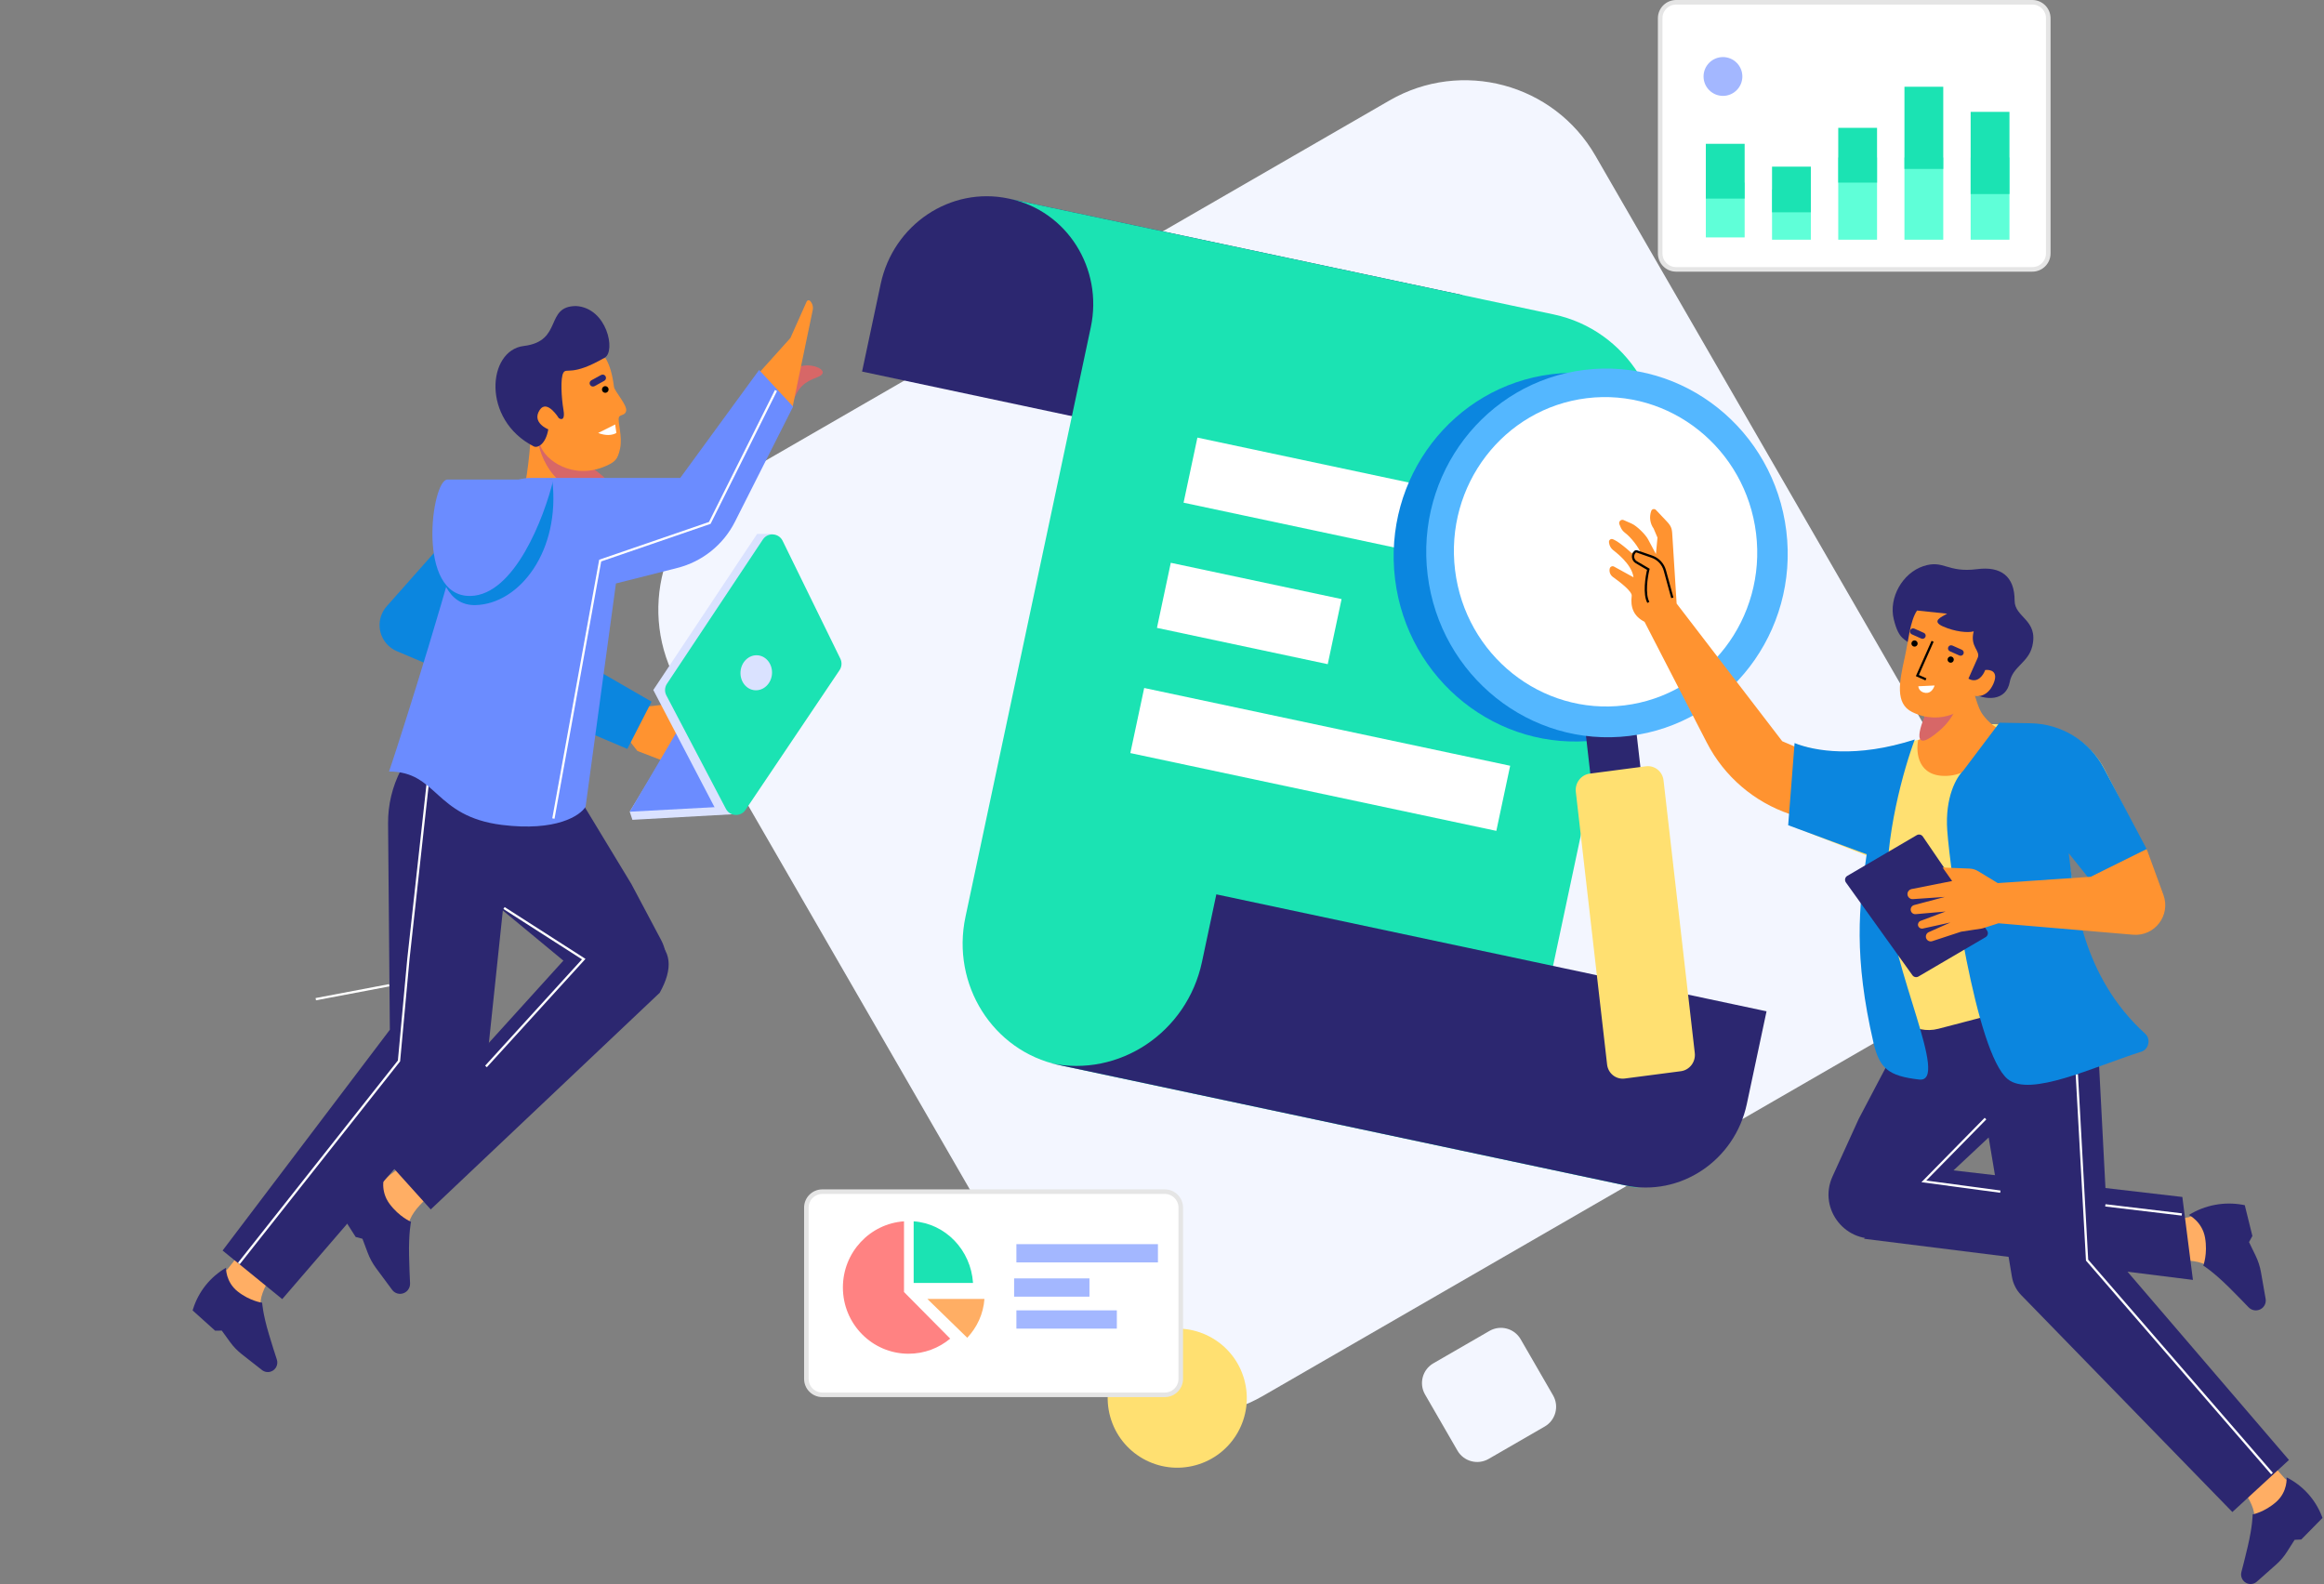 <?xml version="1.0" standalone="no"?><!DOCTYPE svg PUBLIC "-//W3C//DTD SVG 1.1//EN" "http://www.w3.org/Graphics/SVG/1.1/DTD/svg11.dtd"><svg height="694" node-id="1" sillyvg="true" template-height="694" template-width="1018" version="1.1" viewBox="0 0 1018 694" width="1018" xmlns="http://www.w3.org/2000/svg" xmlns:xlink="http://www.w3.org/1999/xlink"><rect x="0" y="0" width="1018" height="694" fill="#808080" stroke="none"/><defs node-id="102"><mask height="56" id="mask0" maskUnits="userSpaceOnUse" node-id="28" width="40" x="223" y="185"><path d="M 230.91 213.55 C 233.50 208.90 235.17 192.94 235.69 185.54 C 244.53 188.31 261.48 196.62 258.58 207.70 C 255.68 218.78 259.48 222.12 261.74 222.41 C 263.54 228.03 263.73 239.45 250.10 240.22 C 236.47 241.00 226.80 227.96 223.66 221.35 C 225.00 220.68 228.32 218.20 230.91 213.55 Z" fill="#ffffff" fill-rule="nonzero" node-id="105" stroke="none" target-height="55.462" target-width="40.067" target-x="223.663" target-y="185.536"></path></mask><mask height="56" id="mask1" maskUnits="userSpaceOnUse" node-id="32" width="40" x="223" y="185"><path d="M 230.88 213.44 C 233.47 208.79 235.15 192.83 235.66 185.43 C 244.50 188.20 261.45 196.51 258.55 207.59 C 255.66 218.67 259.45 222.01 261.71 222.30 C 263.51 227.91 263.70 239.34 250.07 240.12 C 236.45 240.89 226.77 227.85 223.64 221.24 C 224.97 220.57 228.29 218.09 230.88 213.44 Z" fill="#ffffff" fill-rule="nonzero" node-id="109" stroke="none" target-height="55.462" target-width="40.067" target-x="223.636" target-y="185.426"></path></mask><mask height="54" id="mask2" maskUnits="userSpaceOnUse" node-id="83" width="36" x="840" y="286"><path d="M 868.22 311.97 C 865.20 307.99 861.54 293.37 860.09 286.56 C 852.24 290.30 837.58 300.26 841.74 310.18 C 845.89 320.09 842.80 323.70 840.73 324.26 C 839.80 329.72 841.13 340.36 853.89 339.29 C 866.66 338.21 873.94 324.82 875.98 318.26 C 874.65 317.82 871.24 315.95 868.22 311.97 Z" fill="#ffffff" fill-rule="nonzero" node-id="113" stroke="none" target-height="53.798" target-width="38.398" target-x="837.583" target-y="286.564"></path></mask></defs><path d="M 608.66 44.00 L 321.38 209.86 C 289.81 228.09 279.00 268.45 297.22 300.02 L 463.08 587.31 C 481.31 618.87 521.67 629.69 553.24 611.46 L 840.53 445.60 C 872.09 427.38 882.91 387.01 864.68 355.44 L 698.82 68.16 C 680.60 36.59 640.23 25.77 608.66 44.00 Z" fill="#f3f6ff" fill-rule="nonzero" node-id="117" stroke="none" target-height="603.915" target-width="603.915" target-x="278.995" target-y="25.775"></path><path d="M 385.78 124.37 C 391.32 98.32 416.38 81.58 441.76 86.97 L 640.55 129.23 L 622.37 214.78 L 377.62 162.76 L 385.78 124.37 Z" fill="#2c2770" fill-rule="nonzero" node-id="119" stroke="none" target-height="133.2" target-width="262.929" target-x="377.623" target-y="81.579"></path><path d="M 680.63 137.75 L 442.30 87.09 C 467.38 92.42 483.28 117.61 477.81 143.36 L 422.91 401.65 C 416.60 431.33 434.93 460.38 463.85 466.53 L 719.82 520.94 C 687.95 514.16 667.75 482.15 674.70 449.44 L 725.75 209.24 C 732.71 176.53 712.50 144.52 680.63 137.75 Z" fill="#1be3b3" fill-rule="nonzero" node-id="121" stroke="none" target-height="433.849" target-width="316.106" target-x="416.6" target-y="87.088"></path><path d="M 684.82 225.76 L 524.51 191.69 L 518.45 220.20 L 678.76 254.28 L 684.82 225.76 Z" fill="#ffffff" fill-rule="nonzero" node-id="123" stroke="none" target-height="62.592" target-width="166.375" target-x="518.447" target-y="191.686"></path><path d="M 587.66 262.43 L 512.85 246.53 L 506.79 275.04 L 581.60 290.94 L 587.66 262.43 Z" fill="#ffffff" fill-rule="nonzero" node-id="125" stroke="none" target-height="44.419" target-width="80.874" target-x="506.791" target-y="246.526"></path><path d="M 661.51 335.44 L 501.20 301.37 L 495.13 329.88 L 655.45 363.96 L 661.51 335.44 Z" fill="#ffffff" fill-rule="nonzero" node-id="127" stroke="none" target-height="62.593" target-width="166.375" target-x="495.134" target-y="301.365"></path><path d="M 460.11 465.73 L 711.81 519.23 C 736.01 524.38 759.90 508.41 765.18 483.58 L 773.81 443.00 L 532.80 391.77 L 526.51 421.38 C 519.94 452.27 490.22 472.13 460.11 465.73 Z" fill="#2c2770" fill-rule="nonzero" node-id="129" stroke="none" target-height="132.608" target-width="313.695" target-x="460.114" target-y="391.769"></path><path d="M 699.48 324.24 C 656.09 329.56 616.52 297.98 611.09 253.70 C 605.66 209.42 636.43 169.22 679.81 163.90 C 723.20 158.58 762.77 190.16 768.20 234.44 C 773.63 278.71 742.86 318.92 699.48 324.24 Z" fill="#0b86df" fill-rule="nonzero" node-id="131" stroke="none" target-height="170.986" target-width="167.965" target-x="605.662" target-y="158.576"></path><path d="M 714.12 297.25 L 692.17 300.13 L 697.96 350.63 L 719.91 347.76 L 714.12 297.25 Z" fill="#2c2770" fill-rule="nonzero" node-id="133" stroke="none" target-height="53.377" target-width="27.74" target-x="692.171" target-y="297.255"></path><path d="M 728.69 341.83 C 728.24 337.93 724.79 335.18 720.98 335.67 L 696.37 338.89 C 692.56 339.39 689.83 342.96 690.27 346.86 L 703.97 466.30 C 704.41 470.20 707.87 472.95 711.68 472.45 L 736.29 469.24 C 740.10 468.74 742.83 465.17 742.38 461.27 L 728.69 341.83 Z" fill="#ffe071" fill-rule="nonzero" node-id="135" stroke="none" target-height="137.774" target-width="52.998" target-x="689.827" target-y="335.177"></path><path d="M 713.75 322.38 C 670.36 327.69 630.79 296.11 625.36 251.84 C 619.93 207.56 650.70 167.35 694.08 162.03 C 737.47 156.71 777.04 188.29 782.47 232.57 C 787.90 276.85 757.13 317.06 713.75 322.38 Z" fill="#54b7ff" fill-rule="nonzero" node-id="137" stroke="none" target-height="170.986" target-width="167.965" target-x="619.931" target-y="156.709"></path><path d="M 711.55 308.99 C 675.14 313.45 641.94 286.95 637.38 249.80 C 632.82 212.64 658.64 178.90 695.05 174.43 C 731.45 169.97 764.66 196.47 769.22 233.63 C 773.77 270.79 747.95 304.53 711.55 308.99 Z" fill="#ffffff" fill-rule="nonzero" node-id="139" stroke="none" target-height="143.486" target-width="140.951" target-x="632.822" target-y="169.969"></path><path d="M 177.64 553.65 L 178.79 537.40 C 179.41 528.76 194.00 519.52 194.00 519.52 L 184.24 504.74 L 168.87 516.12 L 159.10 519.79 L 175.25 553.64 L 177.64 553.65 Z" fill="#ffae64" fill-rule="nonzero" node-id="141" stroke="none" target-height="48.914" target-width="34.901" target-x="159.097" target-y="504.739"></path><path d="M 164.74 555.52 L 171.78 565.02 C 172.69 566.25 174.19 566.91 175.72 566.74 C 178.03 566.49 179.73 564.46 179.62 562.14 C 179.48 559.34 179.30 555.22 179.19 550.12 C 178.96 540.18 180.04 535.21 180.04 535.21 C 180.04 535.21 174.89 533.08 170.62 527.32 C 166.35 521.56 168.30 515.35 168.30 515.35 C 160.29 517.46 153.34 522.47 148.82 529.40 L 148.33 530.15 L 155.81 541.86 L 158.77 542.64 L 161.08 548.80 C 161.98 551.20 163.22 553.46 164.74 555.52 Z" fill="#2c2770" fill-rule="nonzero" node-id="143" stroke="none" target-height="51.556" target-width="31.713" target-x="148.328" target-y="515.353"></path><path d="M 168.42 507.29 L 250.22 417.00 C 266.23 407.79 278.20 405.76 286.14 410.93 C 294.09 416.09 295.03 424.08 288.97 434.89 L 188.68 529.79 L 168.42 507.29 Z" fill="#2c2770" fill-rule="nonzero" node-id="145" stroke="none" target-height="124.021" target-width="126.609" target-x="168.419" target-y="405.765"></path><path d="M 117.29 588.22 L 114.24 572.98 C 112.62 564.87 123.69 552.67 123.69 552.67 L 110.97 541.55 L 99.72 555.91 L 91.66 561.77 L 115.09 588.81 L 117.29 588.22 Z" fill="#ffae64" fill-rule="nonzero" node-id="147" stroke="none" target-height="47.264" target-width="32.037" target-x="91.658" target-y="541.547"></path><path d="M 105.90 593.20 L 114.78 600.16 C 115.94 601.06 117.48 601.28 118.85 600.74 C 120.91 599.92 121.96 597.63 121.26 595.52 C 120.42 592.98 119.22 589.24 117.83 584.58 C 115.09 575.49 114.83 570.65 114.83 570.65 C 114.83 570.65 109.55 569.99 104.17 565.77 C 98.78 561.55 99.00 555.35 99.00 555.35 C 92.16 559.32 87.04 565.68 84.63 573.21 L 84.37 574.02 L 94.23 582.90 L 97.15 582.87 L 100.83 587.95 C 102.27 589.92 103.98 591.70 105.90 593.20 Z" fill="#2c2770" fill-rule="nonzero" node-id="149" stroke="none" target-height="45.936" target-width="37.586" target-x="84.374" target-y="555.349"></path><path d="M 123.63 569.07 L 97.50 547.79 L 170.77 451.08 L 169.99 360.72 C 169.92 352.58 171.84 344.55 175.59 337.32 L 190.22 309.05 L 248.86 341.51 L 276.56 387.23 L 289.56 411.71 C 296.97 425.68 285.31 442.13 269.68 439.76 L 220.26 398.84 L 213.78 460.36 C 213.46 463.40 212.22 466.27 210.23 468.58 L 123.63 569.07 Z" fill="#2c2770" fill-rule="nonzero" node-id="151" stroke="none" target-height="260.02" target-width="199.468" target-x="97.505" target-y="309.045"></path><path d="M 189.02 328.12 L 178.90 419.99 L 174.78 464.74 L 104.64 553.47" fill="none" node-id="153" stroke="#ffffff" stroke-linecap="butt" stroke-width="1" target-height="225.348" target-width="84.388" target-x="104.636" target-y="328.121"></path><path d="M 220.78 397.76 L 255.70 420.14 L 212.88 467.16" fill="none" node-id="155" stroke="#ffffff" stroke-linecap="butt" stroke-width="1" target-height="69.396" target-width="42.821" target-x="212.877" target-y="397.76"></path><path d="M 170.50 431.59 L 138.32 437.69" fill="none" node-id="157" stroke="#ffffff" stroke-linecap="butt" stroke-width="1" target-height="6.102" target-width="32.183" target-x="138.319" target-y="431.592"></path><path d="M 358.02 165.24 C 352.24 167.46 349.65 169.35 346.86 177.06 C 346.12 172.26 345.75 162.26 350.21 160.62 C 355.79 158.56 364.71 162.67 358.02 165.24 Z" fill="#d76767" fill-rule="nonzero" node-id="159" stroke="none" target-height="18.499" target-width="18.967" target-x="345.745" target-y="158.56"></path><path d="M 332.67 163.14 L 346.22 148.07 L 353.36 132.06 C 353.62 131.48 354.39 131.34 354.83 131.80 C 355.87 132.88 356.31 134.39 356.00 135.85 L 348.97 169.62 L 347.24 178.06 L 332.67 179.37 L 332.67 163.14 Z" fill="#ff9330" fill-rule="nonzero" node-id="161" stroke="none" target-height="48.031" target-width="23.638" target-x="332.667" target-y="131.343"></path><path d="M 304.63 307.06 L 282.52 309.62 L 275.41 324.12 L 279.20 328.95 L 289.88 333.06 L 301.73 314.07 L 309.92 311.07 C 310.19 310.97 310.43 310.82 310.63 310.63 C 311.99 309.34 311.08 307.06 309.21 307.06 L 304.63 307.06 Z" fill="#ff9330" fill-rule="nonzero" node-id="163" stroke="none" target-height="26" target-width="36.587" target-x="275.406" target-y="307.059"></path><path d="M 169.38 265.59 L 213.27 216.06 L 244.56 235.17 L 216.45 267.55 L 285.41 307.36 L 274.80 328.06 L 173.82 285.24 C 167.92 282.73 164.90 276.14 166.85 270.04 C 167.38 268.39 168.24 266.88 169.38 265.59 Z" fill="#0b86df" fill-rule="nonzero" node-id="165" stroke="none" target-height="112" target-width="120.505" target-x="164.901" target-y="216.059"></path><path d="M 227.62 220.57 C 230.23 215.86 231.93 199.70 232.46 192.20 C 241.35 195.00 258.40 203.41 255.48 214.63 C 252.55 225.85 256.37 229.23 258.65 229.51 C 260.45 235.20 260.64 246.77 246.92 247.56 C 233.20 248.35 223.47 235.16 220.32 228.47 C 221.67 227.80 225.01 225.28 227.62 220.57 Z" fill="#ff9330" fill-rule="nonzero" node-id="167" stroke="none" target-height="56.151" target-width="40.313" target-x="220.324" target-y="192.203"></path><g node-id="306"><path d="M 259.02 217.85 C 239.22 213.14 234.87 195.41 235.18 187.13 L 260.54 205.85 C 268.29 211.81 278.83 222.56 259.02 217.85 Z" fill="#d76767" fill-rule="nonzero" group-id="1" node-id="171" stroke="none" target-height="35.429" target-width="43.958" target-x="234.873" target-y="187.134"></path></g><g node-id="307"><path d="M 259.00 217.74 C 239.19 213.03 234.85 195.30 235.15 187.02 L 260.51 205.74 C 268.26 211.70 278.80 222.45 259.00 217.74 Z" fill="#d76767" fill-rule="nonzero" group-id="2" node-id="176" stroke="none" target-height="35.429" target-width="43.957" target-x="234.846" target-y="187.024"></path></g><path d="M 236.70 195.12 C 238.77 201.66 251.02 210.31 265.07 204.26 C 269.37 202.41 270.53 201.39 271.60 196.59 C 272.76 191.37 270.54 184.87 271.07 182.91 C 271.46 181.45 273.73 182.21 274.26 180.08 C 274.91 177.50 269.20 171.46 268.94 169.43 C 268.26 164.18 267.17 160.09 265.24 156.85 L 251.12 157.59 C 253.72 159.25 252.97 158.96 247.26 161.14 C 241.61 163.31 238.16 160.92 235.40 159.98 C 236.93 167.39 225.33 163.46 226.66 166.95 C 227.73 169.74 236.72 187.26 237.54 189.39 C 235.55 190.15 234.11 183.29 232.02 182.91 C 229.67 182.47 225.56 183.11 227.87 189.16 C 230.19 195.21 234.72 195.65 236.70 195.12 Z" fill="#ff9330" fill-rule="nonzero" node-id="179" stroke="none" target-height="53.459" target-width="49.581" target-x="225.329" target-y="156.847"></path><path d="M 262.01 189.67 C 265.42 190.95 268.05 190.73 270.00 189.67 L 269.47 185.94 L 262.01 189.67 Z" fill="#ffffff" fill-rule="nonzero" node-id="181" stroke="none" target-height="5.007" target-width="7.991" target-x="262.012" target-y="185.939"></path><path d="M 259.03 166.60 L 263.29 164.27 C 264.00 163.88 264.88 164.14 265.27 164.84 C 265.66 165.55 265.40 166.44 264.69 166.82 L 260.43 169.16 C 259.72 169.54 258.84 169.29 258.45 168.58 C 258.06 167.87 258.32 166.99 259.03 166.60 Z" fill="#2c2770" fill-rule="nonzero" node-id="183" stroke="none" target-height="5.666" target-width="7.593" target-x="258.064" target-y="163.879"></path><path d="M 265.83 171.89 C 265.13 172.28 264.24 172.02 263.85 171.31 C 263.47 170.60 263.73 169.72 264.43 169.33 C 265.14 168.94 266.02 169.20 266.41 169.91 C 266.80 170.62 266.54 171.50 265.83 171.89 Z" fill="#000000" fill-rule="nonzero" node-id="185" stroke="none" target-height="3.331" target-width="3.331" target-x="263.467" target-y="168.944"></path><path d="M 244.79 183.18 C 244.79 183.18 239.64 174.75 236.44 179.55 C 232.70 185.15 240.17 188.07 240.17 188.07 C 239.10 194.46 235.56 196.44 233.78 195.53 C 210.87 183.81 213.51 153.47 229.41 151.56 C 246.81 149.47 238.44 134.06 252.41 134.06 C 265.96 134.94 269.78 153.84 264.93 156.65 C 250.47 165.05 248.24 160.95 246.82 163.20 C 245.41 165.46 245.91 174.19 246.82 179.55 C 247.16 181.54 247.02 182.65 246.65 183.18 C 246.21 183.78 245.47 183.63 244.79 183.18 Z" fill="#2c2770" fill-rule="nonzero" node-id="187" stroke="none" target-height="62.381" target-width="58.905" target-x="210.872" target-y="134.058"></path><path d="M 203.76 227.42 C 190.57 276.61 171.59 334.79 170.41 337.96 C 191.67 337.96 190.07 357.62 219.84 361.35 C 243.65 364.32 254.21 357.27 256.51 353.37 L 269.80 255.59 L 296.68 248.79 C 307.63 246.02 316.84 238.64 321.93 228.56 L 347.41 178.11 L 332.52 162.06 L 297.97 209.36 L 232.58 209.36 C 230.48 209.36 228.39 209.69 226.39 210.34 L 217.00 213.40 C 210.49 215.51 205.53 220.81 203.76 227.42 Z" fill="#6b8cff" fill-rule="nonzero" node-id="189" stroke="none" target-height="202.262" target-width="177" target-x="170.406" target-y="162.059"></path><path d="M 208.23 265.06 C 227.57 264.62 245.67 241.33 241.91 210.06 C 228.66 210.06 203.61 213.29 198.02 213.29 C 191.03 213.29 184.05 265.59 208.23 265.06 Z" fill="#0b86df" fill-rule="nonzero" node-id="191" stroke="none" target-height="55.535" target-width="61.617" target-x="184.051" target-y="210.059"></path><path d="M 206.12 261.06 C 225.33 260.63 238.31 226.88 242.41 210.06 L 195.98 210.06 C 189.04 210.06 182.10 261.59 206.12 261.06 Z" fill="#6b8cff" fill-rule="nonzero" node-id="193" stroke="none" target-height="51.527" target-width="60.307" target-x="182.1" target-y="210.059"></path><path d="M 339.91 171.06 L 310.91 229.06 L 262.91 245.56 L 242.41 358.56" fill="none" node-id="195" stroke="#ffffff" stroke-linecap="butt" stroke-width="1" target-height="187.5" target-width="97.5" target-x="242.406" target-y="171.059"></path><path d="M 277.02 359.12 L 323.41 356.54 L 365.50 289.48 L 313.64 293.52 L 275.85 355.57 L 277.02 359.12 Z" fill="#dae2ff" fill-rule="nonzero" node-id="197" stroke="none" target-height="69.633" target-width="89.649" target-x="275.854" target-y="289.482"></path><path d="M 275.85 355.57 L 322.61 353.05 L 366.21 286.14 L 314.34 290.18 L 275.85 355.57 Z" fill="#6b8cff" fill-rule="nonzero" node-id="199" stroke="none" target-height="69.43" target-width="90.352" target-x="275.854" target-y="286.144"></path><path d="M 331.66 233.86 L 286.17 302.25 L 314.68 356.82 L 321.91 356.39 L 365.04 291.40 L 338.41 233.86 L 331.66 233.86 Z" fill="#dae2ff" fill-rule="nonzero" node-id="201" stroke="none" target-height="122.961" target-width="78.869" target-x="286.172" target-y="233.863"></path><path d="M 334.16 236.33 L 292.15 299.52 C 291.14 301.05 291.04 303.00 291.89 304.62 L 317.98 354.32 C 319.74 357.67 324.44 357.93 326.56 354.78 L 367.77 293.54 C 368.76 292.06 368.89 290.15 368.11 288.55 L 342.82 236.90 C 341.12 233.43 336.30 233.11 334.16 236.33 Z" fill="#1be3b3" fill-rule="nonzero" node-id="203" stroke="none" target-height="124.811" target-width="77.856" target-x="291.038" target-y="233.114"></path><path d="M 338.16 295.26 C 338.49 291.03 335.68 287.36 331.88 287.05 C 328.07 286.75 324.72 289.93 324.38 294.15 C 324.04 298.38 326.85 302.06 330.65 302.36 C 334.46 302.66 337.82 299.48 338.16 295.26 Z" fill="#dae2ff" fill-rule="nonzero" node-id="205" stroke="none" target-height="15.919" target-width="14.456" target-x="324.038" target-y="286.745"></path><path d="M 652.45 583.00 L 627.88 597.19 C 623.10 599.95 621.46 606.06 624.22 610.85 L 638.41 635.42 C 641.17 640.20 647.28 641.84 652.07 639.08 L 676.64 624.89 C 681.42 622.13 683.06 616.02 680.30 611.23 L 666.11 586.66 C 663.35 581.88 657.24 580.24 652.45 583.00 Z" fill="#f3f6ff" fill-rule="nonzero" node-id="207" stroke="none" target-height="61.602" target-width="61.602" target-x="621.459" target-y="580.239"></path><path d="M 486.30 620.54 C 490.77 636.76 507.54 646.30 523.76 641.83 C 539.99 637.37 549.52 620.60 545.05 604.37 C 540.59 588.15 523.82 578.62 507.59 583.08 C 491.37 587.55 481.84 604.32 486.30 620.54 Z" fill="#ffe071" fill-rule="nonzero" node-id="209" stroke="none" target-height="67.677" target-width="67.677" target-x="481.84" target-y="578.619"></path><path d="M 890.22 1.00 L 734.22 1.00 C 730.35 1.00 727.22 4.13 727.22 8.00 L 727.22 111.00 C 727.22 114.87 730.35 118.00 734.22 118.00 L 890.22 118.00 C 894.09 118.00 897.22 114.87 897.22 111.00 L 897.22 8.00 C 897.22 4.13 894.09 1.00 890.22 1.00 Z" fill="#ffffff" fill-rule="nonzero" node-id="211" stroke="#e5e5e5" stroke-linecap="butt" stroke-width="2" target-height="117" target-width="170" target-x="727.22" target-y="1"></path><path d="M 754.72 42.00 C 759.41 42.00 763.22 38.19 763.22 33.50 C 763.22 28.81 759.41 25.00 754.72 25.00 C 750.03 25.00 746.22 28.81 746.22 33.50 C 746.22 38.19 750.03 42.00 754.72 42.00 Z" fill="#a3b7ff" fill-rule="nonzero" node-id="213" stroke="none" target-height="17" target-width="17" target-x="746.22" target-y="25"></path><path d="M 764.22 80.00 L 747.22 80.00 L 747.22 104.00 L 764.22 104.00 L 764.22 80.00 Z" fill="#5fffd8" fill-rule="nonzero" node-id="215" stroke="none" target-height="24" target-width="17" target-x="747.22" target-y="80"></path><path d="M 764.22 63.00 L 747.22 63.00 L 747.22 87.00 L 764.22 87.00 L 764.22 63.00 Z" fill="#1be3b3" fill-rule="nonzero" node-id="217" stroke="none" target-height="24" target-width="17" target-x="747.22" target-y="63"></path><path d="M 793.22 83.00 L 776.22 83.00 L 776.22 105.00 L 793.22 105.00 L 793.22 83.00 Z" fill="#5fffd8" fill-rule="nonzero" node-id="219" stroke="none" target-height="22" target-width="17" target-x="776.22" target-y="83"></path><path d="M 793.22 73.00 L 776.22 73.00 L 776.22 93.00 L 793.22 93.00 L 793.22 73.00 Z" fill="#1be3b3" fill-rule="nonzero" node-id="221" stroke="none" target-height="20" target-width="17" target-x="776.22" target-y="73"></path><path d="M 822.22 69.00 L 805.22 69.00 L 805.22 105.00 L 822.22 105.00 L 822.22 69.00 Z" fill="#5fffd8" fill-rule="nonzero" node-id="223" stroke="none" target-height="36" target-width="17" target-x="805.22" target-y="69"></path><path d="M 822.22 56.00 L 805.22 56.00 L 805.22 80.00 L 822.22 80.00 L 822.22 56.00 Z" fill="#1be3b3" fill-rule="nonzero" node-id="225" stroke="none" target-height="24" target-width="17" target-x="805.22" target-y="56"></path><path d="M 851.22 69.00 L 834.22 69.00 L 834.22 105.00 L 851.22 105.00 L 851.22 69.00 Z" fill="#5fffd8" fill-rule="nonzero" node-id="227" stroke="none" target-height="36" target-width="17" target-x="834.22" target-y="69"></path><path d="M 851.22 38.00 L 834.22 38.00 L 834.22 74.00 L 851.22 74.00 L 851.22 38.00 Z" fill="#1be3b3" fill-rule="nonzero" node-id="229" stroke="none" target-height="36" target-width="17" target-x="834.22" target-y="38"></path><path d="M 880.22 69.00 L 863.22 69.00 L 863.22 105.00 L 880.22 105.00 L 880.22 69.00 Z" fill="#5fffd8" fill-rule="nonzero" node-id="231" stroke="none" target-height="36" target-width="17" target-x="863.22" target-y="69"></path><path d="M 880.22 49.00 L 863.22 49.00 L 863.22 85.00 L 880.22 85.00 L 880.22 49.00 Z" fill="#1be3b3" fill-rule="nonzero" node-id="233" stroke="none" target-height="36" target-width="17" target-x="863.22" target-y="49"></path><path d="M 510.22 522.00 L 360.22 522.00 C 356.35 522.00 353.22 525.13 353.22 529.00 L 353.22 604.00 C 353.22 607.87 356.35 611.00 360.22 611.00 L 510.22 611.00 C 514.09 611.00 517.22 607.87 517.22 604.00 L 517.22 529.00 C 517.22 525.13 514.09 522.00 510.22 522.00 Z" fill="#ffffff" fill-rule="nonzero" node-id="235" stroke="#e5e5e5" stroke-linecap="butt" stroke-width="2" target-height="89" target-width="164" target-x="353.22" target-y="522"></path><path d="M 400.22 562.00 L 426.22 562.00 C 425.27 547.54 414.15 535.99 400.22 535.00 L 400.22 562.00 Z" fill="#1be3b3" fill-rule="nonzero" node-id="237" stroke="none" target-height="27" target-width="26" target-x="400.22" target-y="535"></path><path d="M 423.69 586.00 C 427.98 581.46 430.76 575.54 431.22 569.00 L 406.22 569.00 L 423.69 586.00 Z" fill="#ffae64" fill-rule="nonzero" node-id="239" stroke="none" target-height="17" target-width="25" target-x="406.22" target-y="569"></path><path d="M 395.99 565.97 L 395.99 535.00 C 381.04 536.03 369.22 548.60 369.22 563.96 C 369.22 580.00 382.09 593.00 397.98 593.00 C 404.91 593.00 411.26 590.52 416.22 586.39 L 395.99 565.97 Z" fill="#ff8282" fill-rule="nonzero" node-id="241" stroke="none" target-height="58" target-width="47" target-x="369.22" target-y="535"></path><path d="M 489.22 574.00 L 445.22 574.00 L 445.22 582.00 L 489.22 582.00 L 489.22 574.00 Z" fill="#a3b7ff" fill-rule="nonzero" node-id="243" stroke="none" target-height="8" target-width="44" target-x="445.22" target-y="574"></path><path d="M 477.22 560.00 L 444.22 560.00 L 444.22 568.00 L 477.22 568.00 L 477.22 560.00 Z" fill="#a3b7ff" fill-rule="nonzero" node-id="245" stroke="none" target-height="8" target-width="33" target-x="444.22" target-y="560"></path><path d="M 507.22 545.00 L 445.22 545.00 L 445.22 553.00 L 507.22 553.00 L 507.22 545.00 Z" fill="#a3b7ff" fill-rule="nonzero" node-id="247" stroke="none" target-height="8" target-width="62" target-x="445.22" target-y="545"></path><path d="M 980.15 565.36 L 967.58 555.01 C 960.88 549.50 944.14 553.72 944.14 553.72 L 940.14 536.46 L 958.98 533.16 L 968.37 528.60 L 981.79 563.62 L 980.15 565.36 Z" fill="#ffae64" fill-rule="nonzero" node-id="249" stroke="none" target-height="36.763" target-width="41.645" target-x="940.143" target-y="528.6"></path><path d="M 990.39 557.30 L 992.43 568.94 C 992.69 570.46 992.13 572.00 990.96 572.99 C 989.18 574.49 986.54 574.33 984.94 572.64 C 983.00 570.61 980.14 567.65 976.53 564.06 C 969.47 557.04 965.13 554.40 965.13 554.40 C 965.13 554.40 967.13 549.20 965.89 542.14 C 964.65 535.08 958.81 532.22 958.81 532.22 C 965.86 527.86 974.27 526.27 982.42 527.76 L 983.30 527.93 L 986.63 541.42 L 985.16 544.10 L 988.03 550.02 C 989.15 552.32 989.95 554.77 990.39 557.30 Z" fill="#2c2770" fill-rule="nonzero" node-id="251" stroke="none" target-height="48.217" target-width="33.878" target-x="958.814" target-y="526.271"></path><path d="M 985.35 681.08 L 987.47 665.68 C 988.60 657.49 976.80 645.99 976.80 645.99 L 988.83 634.11 L 1000.93 647.77 L 1009.33 653.12 L 987.58 681.54 L 985.35 681.08 Z" fill="#ffae64" fill-rule="nonzero" node-id="253" stroke="none" target-height="47.426" target-width="32.526" target-x="976.804" target-y="634.112"></path><path d="M 997.01 685.37 L 988.57 692.85 C 987.48 693.82 985.94 694.13 984.55 693.68 C 982.44 692.98 981.25 690.75 981.82 688.61 C 982.51 686.02 983.48 682.21 984.59 677.48 C 986.77 668.24 986.74 663.39 986.74 663.39 C 986.74 663.39 991.97 662.41 997.09 657.88 C 1002.21 653.34 1001.61 647.16 1001.61 647.16 C 1008.68 650.71 1014.17 656.76 1017.04 664.12 L 1017.34 664.92 L 1008.05 674.37 L 1005.13 674.52 L 1001.76 679.81 C 1000.44 681.88 998.85 683.75 997.01 685.37 Z" fill="#2c2770" fill-rule="nonzero" node-id="255" stroke="none" target-height="46.969" target-width="36.085" target-x="981.255" target-y="647.165"></path><path d="M 977.86 662.34 L 1002.65 639.53 L 923.67 547.43 L 918.98 457.19 C 918.56 449.06 916.15 441.15 911.98 434.16 L 895.67 406.83 L 839.10 442.78 L 814.21 490.09 L 802.72 515.32 C 796.16 529.71 808.80 545.42 824.26 542.11 L 871.11 498.27 L 881.30 559.29 C 881.80 562.31 883.21 565.10 885.34 567.29 L 977.86 662.34 Z" fill="#2c2770" fill-rule="nonzero" node-id="257" stroke="none" target-height="255.516" target-width="206.488" target-x="796.162" target-y="406.828"></path><path d="M 955.95 524.33 L 841.31 511.01 L 816.53 542.64 L 960.58 560.66 L 955.95 524.33 Z" fill="#2c2770" fill-rule="nonzero" node-id="259" stroke="none" target-height="49.647" target-width="144.049" target-x="816.528" target-y="511.011"></path><path d="M 909.72 470.50 L 914.22 552.00 L 995.22 645.50" fill="none" node-id="261" stroke="#ffffff" stroke-linecap="butt" stroke-width="1" target-height="175" target-width="85.5" target-x="909.72" target-y="470.5"></path><path d="M 869.72 490.00 L 842.72 517.50 L 876.22 522.00" fill="none" node-id="263" stroke="#ffffff" stroke-linecap="butt" stroke-width="1" target-height="32" target-width="33.5" target-x="842.72" target-y="490"></path><path d="M 955.72 532.00 L 922.22 528.00" fill="none" node-id="265" stroke="#ffffff" stroke-linecap="butt" stroke-width="1" target-height="4" target-width="33.5" target-x="922.22" target-y="528"></path><path d="M 890.83 317.64 L 869.48 317.13 L 825.13 327.65 C 813.90 330.31 802.20 330.16 791.05 327.21 L 786.92 326.11 L 784.23 361.64 L 818.30 375.01 L 826.27 390.67 L 827.82 434.80 C 828.21 445.69 838.58 453.41 849.12 450.65 L 908.70 435.06 C 912.71 434.01 915.26 430.07 914.56 425.98 L 905.41 372.37 L 915.75 384.34 L 940.12 372.71 L 922.04 337.27 C 916.03 325.49 904.04 317.95 890.83 317.64 Z" fill="#ffe071" fill-rule="nonzero" node-id="267" stroke="none" target-height="136.278" target-width="155.886" target-x="784.233" target-y="317.132"></path><path d="M 868.29 312.72 C 865.38 308.59 862.16 293.68 860.92 286.74 C 852.90 290.25 837.83 299.81 841.69 309.98 C 845.55 320.16 842.33 323.70 840.24 324.19 C 839.12 329.68 840.12 340.50 853.00 339.86 C 865.88 339.21 873.63 325.92 875.89 319.35 C 874.57 318.86 871.20 316.85 868.29 312.72 Z" fill="#ff9330" fill-rule="nonzero" node-id="269" stroke="none" target-height="53.761" target-width="38.064" target-x="837.831" target-y="286.737"></path><path d="M 880.33 298.80 C 878.79 306.97 870.00 307.41 862.50 302.86 L 851.25 297.86 C 847.40 296.14 840.58 287.26 837.66 283.03 C 834.43 279.47 831.86 280.70 829.54 271.26 C 827.22 261.82 833.41 251.03 842.45 248.02 C 851.49 245.00 852.78 251.03 866.12 249.31 C 876.37 247.99 882.48 252.32 882.48 263.08 C 882.48 270.60 892.96 271.39 890.23 283.03 C 888.50 290.34 881.62 291.92 880.33 298.80 Z" fill="#2c2770" fill-rule="nonzero" node-id="271" stroke="none" target-height="62.405" target-width="65.741" target-x="827.222" target-y="245.004"></path><path d="M 849.66 319.97 C 862.35 308.97 858.77 294.34 855.39 288.40 L 843.98 311.76 C 840.58 319.08 836.97 330.97 849.66 319.97 Z" fill="#d76767" fill-rule="nonzero" group-id="3" node-id="275" stroke="none" target-height="42.567" target-width="25.383" target-x="836.969" target-y="288.404"></path><path d="M 864.59 304.72 C 862.33 310.75 850.41 318.25 837.55 311.88 C 830.03 308.17 831.99 298.56 834.33 288.06 C 836.00 280.57 836.62 272.09 839.74 267.44 L 852.93 268.83 C 850.41 270.26 845.84 272.07 851.08 274.40 C 856.27 276.71 861.93 277.31 864.56 276.56 C 862.76 283.43 867.71 285.00 866.29 288.20 L 862.25 297.28 C 866.25 299.57 868.81 295.72 869.58 293.50 C 871.80 293.21 875.63 294.02 873.16 299.57 C 870.69 305.13 866.42 305.32 864.59 304.72 Z" fill="#ff9330" fill-rule="nonzero" node-id="278" stroke="none" target-height="50.811" target-width="45.596" target-x="830.035" target-y="267.436"></path><path d="M 847.43 300.28 L 840.30 300.61 C 840.34 301.62 841.20 303.30 843.49 303.52 C 845.79 303.75 846.95 301.73 847.43 300.28 Z" fill="#ffffff" fill-rule="nonzero" node-id="280" stroke="none" target-height="3.464" target-width="7.133" target-x="840.297" target-y="300.282"></path><path d="M 842.71 277.22 L 838.54 275.36 C 837.85 275.06 837.04 275.37 836.74 276.06 C 836.43 276.75 836.74 277.56 837.43 277.86 L 841.60 279.72 C 842.29 280.02 843.10 279.71 843.41 279.02 C 843.71 278.33 843.40 277.52 842.71 277.22 Z" fill="#2c2770" fill-rule="nonzero" node-id="282" stroke="none" target-height="4.969" target-width="7.283" target-x="836.431" target-y="275.055"></path><path d="M 859.38 284.63 L 855.22 282.78 C 854.52 282.47 853.72 282.78 853.41 283.47 C 853.10 284.16 853.41 284.97 854.10 285.28 L 858.27 287.13 C 858.96 287.44 859.77 287.13 860.08 286.44 C 860.38 285.75 860.07 284.94 859.38 284.63 Z" fill="#2c2770" fill-rule="nonzero" node-id="284" stroke="none" target-height="4.969" target-width="7.283" target-x="853.102" target-y="282.47"></path><path d="M 853.92 290.19 C 854.61 290.50 855.42 290.18 855.72 289.49 C 856.03 288.80 855.72 287.99 855.03 287.69 C 854.34 287.38 853.53 287.69 853.22 288.38 C 852.92 289.07 853.23 289.88 853.92 290.19 Z" fill="#000000" fill-rule="nonzero" node-id="286" stroke="none" target-height="3.115" target-width="3.115" target-x="852.916" target-y="287.38"></path><path d="M 846.55 280.92 L 839.88 295.93 L 843.63 297.60" fill="none" node-id="288" stroke="#000000" stroke-linecap="butt" stroke-width="1" target-height="16.673" target-width="6.673" target-x="839.882" target-y="280.922"></path><path d="M 838.08 283.14 C 838.77 283.45 839.58 283.14 839.89 282.45 C 840.19 281.76 839.88 280.95 839.19 280.64 C 838.50 280.34 837.69 280.65 837.38 281.34 C 837.08 282.03 837.39 282.84 838.08 283.14 Z" fill="#000000" fill-rule="nonzero" node-id="290" stroke="none" target-height="3.115" target-width="3.115" target-x="837.078" target-y="280.336"></path><path d="M 915.13 384.93 L 940.65 372.55 L 921.57 336.50 C 915.26 324.59 902.98 317.06 889.51 316.82 L 875.82 316.58 L 859.88 337.71 C 857.14 340.26 851.91 349.05 852.97 363.81 C 854.29 382.26 865.44 461.25 879.47 472.72 C 889.30 480.76 917.21 467.27 938.02 460.68 C 941.28 459.65 942.22 455.14 939.69 452.84 C 912.05 427.73 908.65 394.14 906.19 373.77 L 915.13 384.93 Z" fill="#0b86df" fill-rule="nonzero" node-id="292" stroke="none" target-height="164.178" target-width="90.307" target-x="851.912" target-y="316.584"></path><path d="M 734.43 264.39 L 732.61 235.50 C 732.39 232.06 732.52 230.95 730.15 228.44 L 725.36 223.38 C 724.73 222.72 723.62 222.95 723.31 223.81 C 722.37 226.40 722.76 229.29 724.36 231.54 L 726.04 235.50 L 725.36 242.70 L 721.90 236.22 C 720.77 234.10 716.96 230.35 714.75 229.38 L 711.25 227.83 C 710.07 227.31 708.87 228.50 709.37 229.69 L 709.92 230.99 C 710.33 231.95 710.99 232.78 711.83 233.41 C 714.25 235.20 718.01 239.80 718.85 242.70 L 720.37 247.96 L 717.13 244.56 C 715.25 242.58 709.61 237.61 707.12 236.49 L 706.54 236.22 C 705.65 235.82 704.66 236.56 704.80 237.53 L 704.86 237.93 C 705.02 239.04 705.58 240.06 706.42 240.80 C 707.32 241.59 714.75 246.88 715.54 252.88 L 707.02 248.20 C 706.27 247.79 705.34 248.20 705.13 249.03 C 704.78 250.44 705.35 251.92 706.54 252.76 C 709.58 254.93 714.99 259.07 714.75 261.00 C 714.13 265.94 715.50 269.88 720.37 272.38 L 747.65 325.31 C 755.27 340.11 768.37 351.35 784.14 356.66 L 791.24 359.04 L 793.22 330.08 L 780.68 324.69 L 734.43 264.39 Z" fill="#ff9330" fill-rule="nonzero" node-id="294" stroke="none" target-height="136.32" target-width="88.561" target-x="704.659" target-y="222.722"></path><path d="M 717.57 241.99 L 727.83 246.43 L 733.48 263.98 L 725.11 264.62 C 722.43 264.22 717.05 266.15 716.74 263.37 C 716.35 259.89 728.78 252.98 721.05 250.11 C 717.57 248.82 715.60 246.61 714.55 244.50 C 713.61 242.60 715.62 241.15 717.57 241.99 Z" fill="#ff9330" fill-rule="nonzero" node-id="296" stroke="none" target-height="24.993" target-width="19.876" target-x="713.605" target-y="241.153"></path><path d="M 732.54 261.88 L 729.28 249.93 C 728.50 247.08 726.38 244.81 723.60 243.84 L 717.02 241.55 C 716.73 241.45 716.40 241.52 716.18 241.74 C 714.85 243.08 715.13 245.32 716.76 246.28 L 722.04 249.38 C 721.21 252.72 720.04 260.28 722.04 263.88" fill="none" node-id="298" stroke="#000000" stroke-linecap="butt" stroke-width="1" target-height="22.435" target-width="17.695" target-x="714.845" target-y="241.449"></path><path d="M 826.76 392.65 C 825.27 367.01 834.05 336.48 838.75 323.93 C 813.29 332.19 794.82 329.02 786.10 325.50 L 783.29 361.48 L 817.68 374.21 C 814.21 397.08 811.96 419.25 820.65 456.72 C 823.25 467.92 827.12 471.36 840.68 472.89 C 854.24 474.41 828.62 424.69 826.76 392.65 Z" fill="#0b86df" fill-rule="nonzero" node-id="300" stroke="none" target-height="150.481" target-width="70.952" target-x="783.29" target-y="323.929"></path><path d="M 870.42 407.66 L 842.27 366.44 C 841.68 365.57 840.51 365.31 839.61 365.84 L 809.19 383.67 C 808.17 384.26 807.89 385.60 808.58 386.56 L 837.72 427.20 C 838.32 428.04 839.46 428.28 840.35 427.76 L 869.78 410.51 C 870.78 409.93 871.07 408.62 870.42 407.66 Z" fill="#2c2770" fill-rule="nonzero" node-id="302" stroke="none" target-height="62.97" target-width="63.185" target-x="807.889" target-y="365.31"></path><path d="M 875.09 386.84 L 915.82 384.07 L 940.33 371.92 L 947.67 392.04 C 950.93 400.96 943.83 410.25 934.36 409.45 L 875.41 404.44 L 868.66 406.60 C 868.46 406.67 868.25 406.71 868.05 406.75 L 859.10 408.12 C 859.03 408.13 858.95 408.15 858.88 408.18 L 846.39 412.28 C 845.36 412.62 844.23 412.12 843.79 411.13 C 843.31 410.06 843.79 408.80 844.86 408.32 L 854.37 404.09 L 842.26 406.75 C 841.37 406.94 840.47 406.41 840.21 405.52 C 839.95 404.64 840.42 403.72 841.27 403.39 L 852.23 399.29 L 839.16 400.45 C 838.13 400.55 837.18 399.84 836.99 398.82 C 836.78 397.77 837.43 396.74 838.46 396.46 L 851.91 392.89 L 837.92 393.86 C 836.56 393.95 835.43 392.81 835.55 391.45 C 835.63 390.46 836.36 389.65 837.33 389.45 L 855.11 385.93 L 850.93 380.02 L 862.70 380.48 C 864.06 380.53 865.38 380.93 866.54 381.64 L 875.09 386.84 Z" fill="#ff9330" fill-rule="nonzero" node-id="304" stroke="none" target-height="40.698" target-width="115.501" target-x="835.432" target-y="371.921"></path></svg>